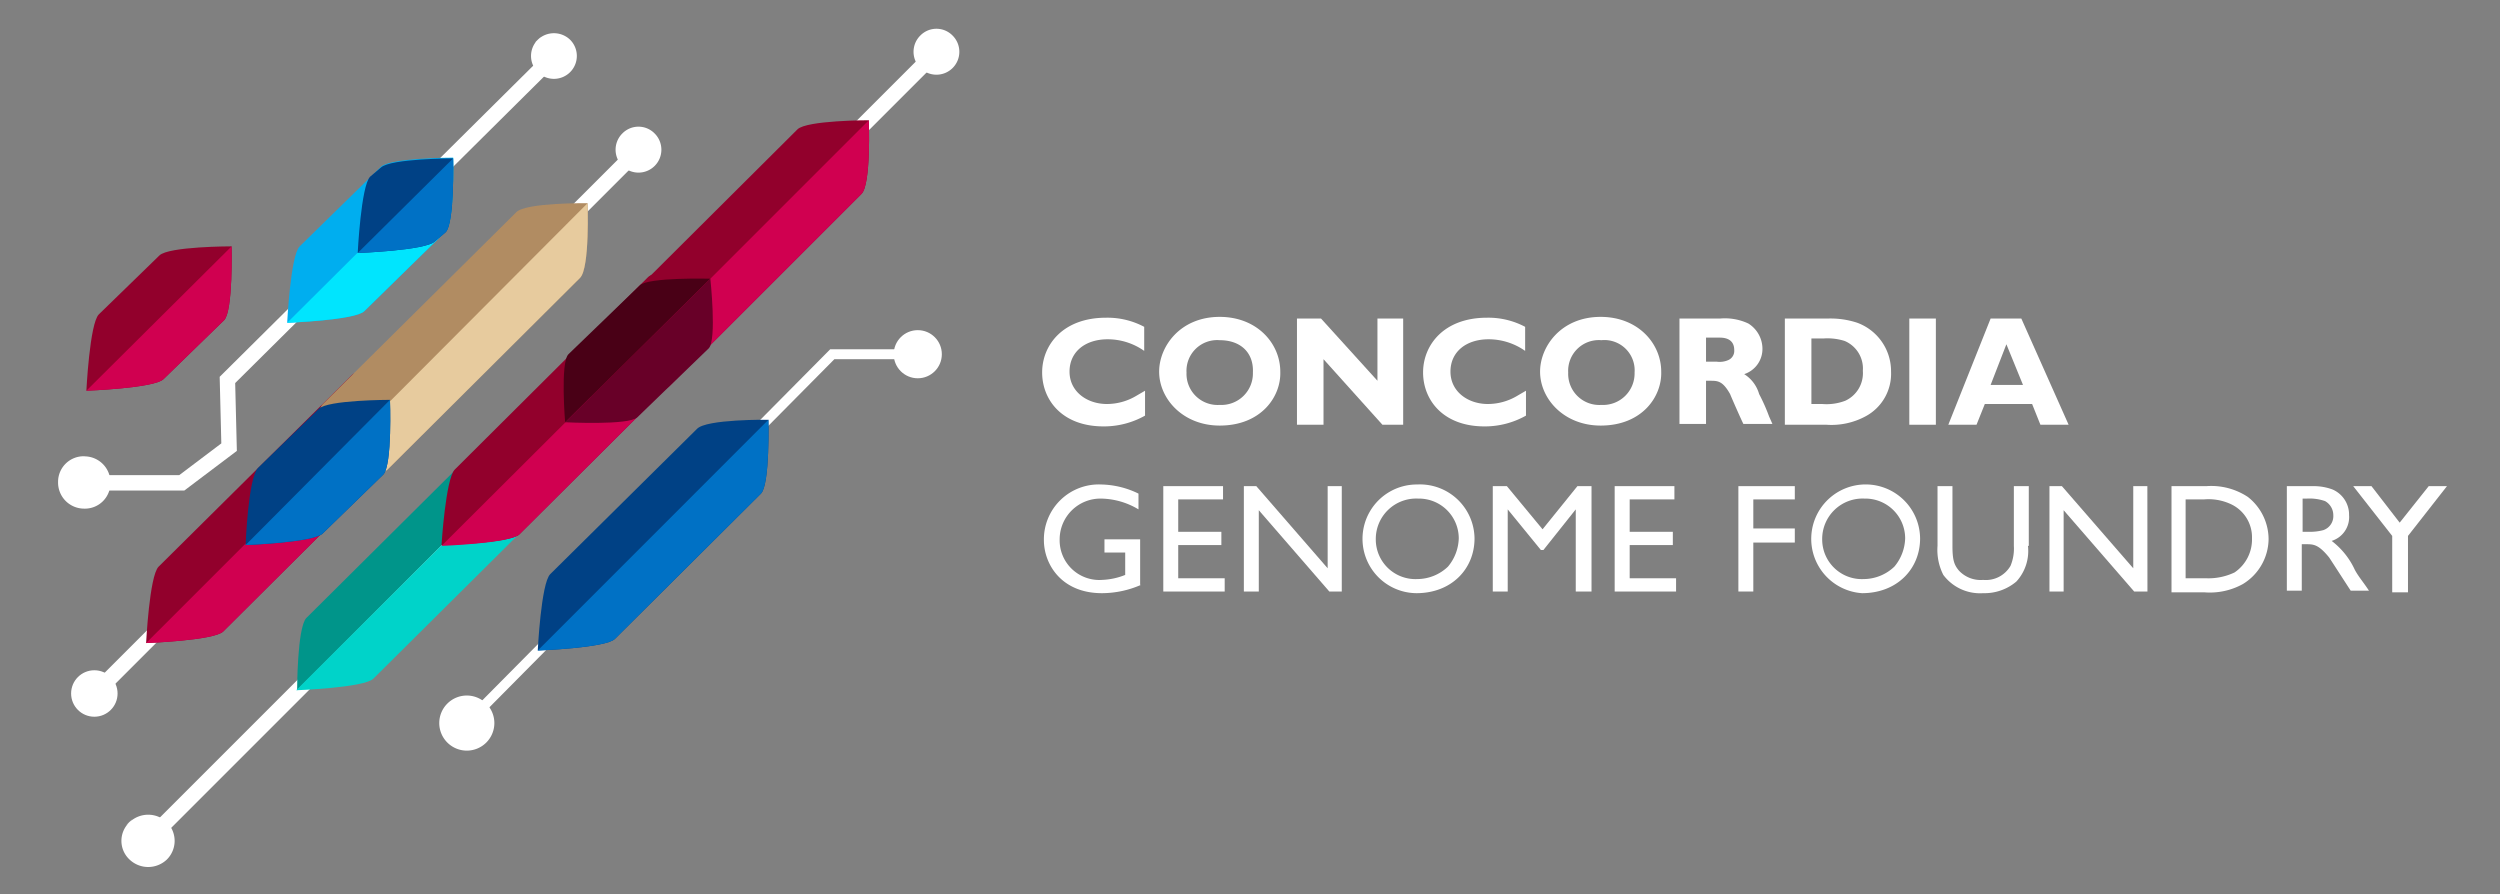 <svg id="Layer_1" data-name="Layer 1" xmlns="http://www.w3.org/2000/svg" viewBox="0 0 301.3 107.8"><rect x="0" y="0" width="301.3" height="107.8" fill="#808080" stroke="none"/><defs><style>.cls-1{fill:#fff;}.cls-2,.cls-3,.cls-4,.cls-5{fill:none;}.cls-3,.cls-4,.cls-5{stroke:#fff;stroke-miterlimit:10;}.cls-3{stroke-width:1.85px;}.cls-4{stroke-width:1.85px;}.cls-5{stroke-width:1.2px;}.cls-6{fill:#92002c;}.cls-7{fill:#d00050;}.cls-8{fill:#004185;}.cls-9{fill:#00958a;}.cls-10{fill:#00aeef;}.cls-11{fill:#00e5fe;}.cls-12{fill:#0071c5;}.cls-13{fill:#b18c62;}.cls-14{fill:#e7cb9e;}.cls-15{fill:#00d3c9;}.cls-16{fill:#490016;}.cls-17{fill:#680028;}</style></defs><g id="Layer_1-2" data-name="Layer 1"><path class="cls-1" d="M138,50.09a10.08,10.08,0,0,1-5,1.3c-5,0-7.4-3.2-7.4-6.5s2.5-6.6,7.7-6.6a9.43,9.43,0,0,1,4.6,1.1v2.9a7.65,7.65,0,0,0-4.4-1.4c-2.7,0-4.6,1.5-4.6,3.9s2.1,3.9,4.5,3.9a6.92,6.92,0,0,0,3.4-.9l1.2-.7v3Z"/><path class="cls-1" d="M147,51.29c-4.4,0-7.3-3.2-7.3-6.5,0-3,2.5-6.6,7.3-6.6,4.5,0,7.3,3.2,7.3,6.6C154.41,47.79,152,51.29,147,51.29ZM147,41a3.7,3.7,0,0,0-4,3.9,3.75,3.75,0,0,0,4,3.9,3.8,3.8,0,0,0,4-3.9C151.11,42.49,149.51,41,147,41Z"/><path class="cls-1" d="M169.31,51.19h-2.7l-7.1-7.9v7.9h-3.2V38.39h2.9l6.8,7.5v-7.5h3.1v12.8Z"/><path class="cls-1" d="M183.91,50.09a10.08,10.08,0,0,1-5,1.3c-5,0-7.4-3.2-7.4-6.5s2.5-6.6,7.7-6.6a9.43,9.43,0,0,1,4.6,1.1v2.9a7.65,7.65,0,0,0-4.4-1.4c-2.7,0-4.6,1.5-4.6,3.9s2.1,3.9,4.5,3.9a6.92,6.92,0,0,0,3.4-.9l1.2-.7Z"/><path class="cls-1" d="M192.91,51.29c-4.4,0-7.3-3.2-7.3-6.5,0-3,2.5-6.6,7.3-6.6,4.5,0,7.3,3.2,7.3,6.6C200.31,47.79,197.91,51.29,192.91,51.29ZM193,41a3.7,3.7,0,0,0-4,3.9,3.75,3.75,0,0,0,4,3.9,3.8,3.8,0,0,0,4-3.9A3.65,3.65,0,0,0,193,41Z"/><path class="cls-1" d="M207.31,38.39a6.65,6.65,0,0,1,3.4.6,3.6,3.6,0,0,1,1.7,3,3.19,3.19,0,0,1-2.2,3.1,4.19,4.19,0,0,1,1.8,2.4,22.07,22.07,0,0,1,1.2,2.7l.4.9h-3.5c-.3-.6-1.4-3.1-1.6-3.6-.9-1.6-1.5-1.6-2.4-1.6h-.5v5.2h-3.2V38.39Zm-1.7,2.3v2.9h1.3a2.57,2.57,0,0,0,1.4-.2,1.21,1.21,0,0,0,.7-1.2c0-1.5-1.4-1.5-1.8-1.5Z"/><path class="cls-1" d="M220.31,38.39a10.32,10.32,0,0,1,3.5.5,6.22,6.22,0,0,1,4.1,5.9,5.82,5.82,0,0,1-3.1,5.4,8.65,8.65,0,0,1-4.7,1h-5V38.39Zm-2,2.4v7.9h1.3a6.3,6.3,0,0,0,2.8-.4,3.66,3.66,0,0,0,2.1-3.6,3.6,3.6,0,0,0-2.2-3.6,6.88,6.88,0,0,0-2.5-.3Z"/><path class="cls-1" d="M233.31,51.19h-3.2V38.39h3.2Z"/><path class="cls-1" d="M249.31,51.19h-3.4l-1-2.5h-5.7l-1,2.5h-3.4l5.1-12.8h3.7Zm-7.5-9.7-1.9,4.9h3.9Z"/><path class="cls-1" d="M137.51,70.49a11.79,11.79,0,0,1-4.7,1c-4.9,0-7-3.5-7-6.4a6.62,6.62,0,0,1,6.9-6.7,10.66,10.66,0,0,1,4.5,1.1v1.9a9,9,0,0,0-4.5-1.3,4.92,4.92,0,0,0-5,4.9,4.78,4.78,0,0,0,5.1,4.9,8.31,8.31,0,0,0,2.8-.6v-2.7h-2.5V65h4.3v5.5Z"/><path class="cls-1" d="M147.41,60.19H142v3.9h5.2v1.6H142v4h5.6v1.6h-7.4V58.59h7.2v1.6Z"/><path class="cls-1" d="M161.81,71.29h-1.6l-8.5-9.8v9.8h-1.8V58.59h1.5l8.6,9.9v-9.9h1.7v12.7Z"/><path class="cls-1" d="M177.71,64.89c0,3.7-2.8,6.6-7,6.6a6.55,6.55,0,1,1,.1-13.1A6.58,6.58,0,0,1,177.71,64.89Zm-11.9.1a4.78,4.78,0,0,0,5,4.8,5.39,5.39,0,0,0,3.7-1.5,5.55,5.55,0,0,0,1.3-3.4,4.8,4.8,0,0,0-4.9-4.8A4.87,4.87,0,0,0,165.81,65Z"/><path class="cls-1" d="M191.81,71.29h-1.9v-9.9l-3.9,4.9h-.3l-4-4.9v9.9h-1.8V58.59h1.7l4.3,5.2,4.2-5.2h1.7Z"/><path class="cls-1" d="M201.81,60.19h-5.4v3.9h5.2v1.6h-5.2v4H202v1.6h-7.4V58.59h7.2v1.6Z"/><path class="cls-1" d="M216.31,60.19h-5v3.5h5v1.7h-5v5.9h-1.8V58.59h6.8Z"/><path class="cls-1" d="M231.41,64.89c0,3.7-2.8,6.6-7,6.6a6.56,6.56,0,1,1,7-6.6Zm-11.8.1a4.78,4.78,0,0,0,5,4.8,5.39,5.39,0,0,0,3.7-1.5,5.55,5.55,0,0,0,1.3-3.4,4.8,4.8,0,0,0-4.9-4.8A4.87,4.87,0,0,0,219.61,65Z"/><path class="cls-1" d="M244.41,65.79a5.45,5.45,0,0,1-1.4,4.3,5.94,5.94,0,0,1-4,1.4,5.53,5.53,0,0,1-4.8-2.2,6.65,6.65,0,0,1-.7-3.5v-7.2h1.8v7.2c0,1.7.2,2.3.8,3a3.58,3.58,0,0,0,2.9,1.1,3.43,3.43,0,0,0,3.3-1.7,5.39,5.39,0,0,0,.4-2.4v-7.2h1.8v7.2Z"/><path class="cls-1" d="M258.81,71.29h-1.6l-8.5-9.8v9.8H247V58.59h1.5l8.6,9.9v-9.9h1.7Z"/><path class="cls-1" d="M265.91,58.59a8,8,0,0,1,5,1.3,6.49,6.49,0,0,1,2.5,5.1,6.42,6.42,0,0,1-3.1,5.4,8.21,8.21,0,0,1-4.6,1h-4V58.59Zm-2.5,1.6v9.5h2.4a7.32,7.32,0,0,0,3.5-.7,4.8,4.8,0,0,0,2.1-4.1,4.4,4.4,0,0,0-2.7-4.2,6.35,6.35,0,0,0-3.1-.5Z"/><path class="cls-1" d="M278.91,58.59a6.43,6.43,0,0,1,2.2.4,3.3,3.3,0,0,1,2,3.1,3,3,0,0,1-2.1,3.1,9.21,9.21,0,0,1,2.8,3.5c.5.9.9,1.3,1.7,2.5h-2.2c-.4-.6-2.2-3.4-2.6-4-1.3-1.6-1.9-1.6-2.8-1.6h-.5v5.6h-1.8V58.59Zm-1.4,1.5v4h.7a6.17,6.17,0,0,0,1.8-.2,1.78,1.78,0,0,0,1.2-1.8,1.94,1.94,0,0,0-1-1.7,5.73,5.73,0,0,0-2.2-.3Z"/><path class="cls-1" d="M290.21,64.59v6.8h-1.9v-6.8l-4.7-6h2.2l3.4,4.4,3.5-4.4h2.2Z"/><line class="cls-2" x1="114.81" y1="4.29" x2="15.61" y2="103.49"/><line class="cls-3" x1="113.01" y1="6.09" x2="17.71" y2="101.39"/><circle class="cls-1" cx="112.87" cy="6.18" r="2.4"/><path class="cls-1" d="M110.91,4.29a2.76,2.76,0,1,0,3.9,0,2.72,2.72,0,0,0-3.9,0Zm3.5,3.4a2.17,2.17,0,0,1-3,0,2.17,2.17,0,0,1,0-3,2.18,2.18,0,0,1,3,0,2.18,2.18,0,0,1,0,3C113.51,8.49,115.21,6.89,114.41,7.69Z"/><circle class="cls-1" cx="17.79" cy="101.28" r="2.8"/><path class="cls-1" d="M15.61,99.09a3.26,3.26,0,0,1,4.5,0,3.17,3.17,0,0,1,0,4.5,3.26,3.26,0,0,1-4.5,0,3.08,3.08,0,0,1,0-4.5C16.81,97.89,14.31,100.29,15.61,99.09Zm3.9,3.9a2.4,2.4,0,1,0-3.4-3.4,2.48,2.48,0,0,0,0,3.4,2.3,2.3,0,0,0,3.4,0C20.41,102.09,18.61,104,19.51,103Z"/><line class="cls-2" x1="79.01" y1="16.09" x2="9.41" y2="85.59"/><line class="cls-4" x1="77.11" y1="17.89" x2="11.31" y2="83.69"/><circle class="cls-1" cx="77" cy="18" r="2.4"/><path class="cls-1" d="M75,16.09a2.76,2.76,0,1,0,3.9,0,2.72,2.72,0,0,0-3.9,0Zm3.5,3.4a2.12,2.12,0,1,1,0-3,2.17,2.17,0,0,1,0,3Z"/><circle class="cls-1" cx="11.37" cy="83.58" r="2.8"/><polyline class="cls-5" points="56.11 87.29 100.31 42.69 110.71 42.69"/><circle class="cls-1" cx="56.25" cy="87.21" r="2.9"/><path class="cls-1" d="M58.61,89.49a3.32,3.32,0,1,0-4.7,0,3.32,3.32,0,0,0,4.7,0Zm-4.2-4.1a2.55,2.55,0,1,1,0,3.6,2.74,2.74,0,0,1,0-3.6C55.41,84.39,53.51,86.39,54.41,85.39Z"/><circle class="cls-1" cx="110.61" cy="42.69" r="2.9"/><path class="cls-6" d="M51.11,44s.2,7.8-.9,8.9l-23.3,23.2c-1.1,1.1-9.3,1.4-9.3,1.4s.4-8.1,1.5-9.2l23.3-23.1C43.61,44,51.11,44,51.11,44Z"/><path class="cls-7" d="M51.11,44s.2,7.8-.9,8.9l-23.3,23.2c-1.1,1.1-9.3,1.4-9.3,1.4Z"/><path class="cls-8" d="M92.61,50.59s.2,7.8-.9,8.9L74.11,77c-1.1,1.1-9.3,1.4-9.3,1.4s.4-8.1,1.5-9.2L84,51.69C85.11,50.49,92.61,50.59,92.61,50.59Z"/><path class="cls-6" d="M27.91,29.69s.2,7.8-.9,8.9l-7.3,7.1c-1.1,1.1-9.3,1.4-9.3,1.4s.4-8.1,1.5-9.2l7.3-7.1C20.31,29.69,27.91,29.69,27.91,29.69Z"/><polyline class="cls-3" points="66.81 6.69 27.41 45.79 27.61 53.89 21.91 58.19 10.01 58.19"/><circle class="cls-1" cx="66.71" cy="6.81" r="2.4"/><path class="cls-1" d="M64.81,4.79a2.76,2.76,0,1,0,3.9,0,2.81,2.81,0,0,0-3.9,0C63.71,5.89,65.91,3.79,64.81,4.79Zm3.4,3.5a2.18,2.18,0,0,1-3,0,2.18,2.18,0,0,1,0-3,2.18,2.18,0,0,1,3,0,2.17,2.17,0,0,1,0,3Z"/><circle class="cls-1" cx="10.17" cy="58.23" r="2.8"/><path class="cls-1" d="M10.21,55a3.14,3.14,0,0,1,3.1,3.2,3.08,3.08,0,0,1-3.2,3.1A3.14,3.14,0,0,1,7,58.09a3.08,3.08,0,0,1,3.2-3.1Zm-.1,5.6a2.4,2.4,0,1,0-2.4-2.4,2.43,2.43,0,0,0,2.4,2.4Z"/><path class="cls-9" d="M35.81,83.19s0-7.5,1.1-8.7l32-31.8c1.1-1.1,9-1.7,9-1.7Z"/><path class="cls-7" d="M27.91,29.69s.2,7.8-.9,8.9l-7.3,7.1c-1.1,1.1-9.3,1.4-9.3,1.4Z"/><path class="cls-10" d="M54.61,19s.2,7.8-.9,8.9l-9.8,9.6c-1.1,1.1-9.3,1.4-9.3,1.4s.4-8.1,1.5-9.2l9.8-9.6C47.11,19,54.61,19,54.61,19Z"/><path class="cls-11" d="M54.61,19s.2,7.8-.9,8.9l-9.8,9.6c-1.1,1.1-9.3,1.4-9.3,1.4Z"/><path class="cls-8" d="M54.61,19.09s.2,7.8-.9,8.9l-1.3,1.1c-1.1,1.1-9.3,1.4-9.3,1.4s.4-8.1,1.5-9.2l1.3-1.1C47.11,19.09,54.61,19.09,54.61,19.09Z"/><path class="cls-12" d="M54.61,19.09s.2,7.8-.9,8.9l-1.3,1.1c-1.1,1.1-9.3,1.4-9.3,1.4Z"/><path class="cls-13" d="M70.81,24.49s.3,7.8-.9,9l-23.2,23.1c-1.1,1.1-9.3,1.4-9.3,1.4s.3-8.1,1.5-9.3l23.3-23.1C63.31,24.39,70.81,24.49,70.81,24.49Z"/><path class="cls-14" d="M70.81,24.49s.3,7.8-.9,9l-23.2,23.1c-1.1,1.1-9.3,1.4-9.3,1.4Z"/><path class="cls-8" d="M47,48.19s.3,7.8-.8,9l-7.3,7.1c-1.1,1.1-9.3,1.4-9.3,1.4s.3-8.1,1.5-9.3l7.3-7.1C39.41,48.19,47,48.19,47,48.19Z"/><path class="cls-12" d="M47,48.19s.3,7.8-.8,9l-7.3,7.1c-1.1,1.1-9.3,1.4-9.3,1.4Z"/><path class="cls-15" d="M77.91,41.09s.2,7.8-.9,8.9L45,81.79c-1.1,1.1-9.3,1.4-9.3,1.4Z"/><path class="cls-12" d="M92.61,50.59s.2,7.8-.9,8.9L74.11,77c-1.1,1.1-9.3,1.4-9.3,1.4Z"/><path class="cls-6" d="M86.81,32.29s.3,7.8-.9,8.9l-23.3,23.2c-1.1,1.1-9.4,1.3-9.4,1.3s.5-8,1.6-9.1l23.3-23.2C79.21,32.29,86.81,32.29,86.81,32.29Z"/><path class="cls-7" d="M86.81,32.29s.3,7.8-.9,8.9l-23.3,23.2c-1.1,1.1-9.4,1.4-9.4,1.4Z"/><path class="cls-6" d="M104.71,14.49s.3,7.8-.9,8.9l-23.2,23.2c-1.1,1.1-9.4,1.3-9.4,1.3s.5-8,1.6-9.1l23.3-23.2C97.21,14.49,104.71,14.49,104.71,14.49Z"/><path class="cls-7" d="M104.71,14.49s.3,7.8-.9,8.9l-23.2,23.2c-1.1,1.1-9.4,1.4-9.4,1.4Z"/><path class="cls-16" d="M68.11,50.89s-.6-7.2.4-8.2l8.6-8.3c1-1,8.5-.8,8.5-.8Z"/><path class="cls-17" d="M85.61,33.59s.8,7.4-.2,8.4l-8.6,8.3c-1,1-8.7.6-8.7.6Z"/></g></svg>